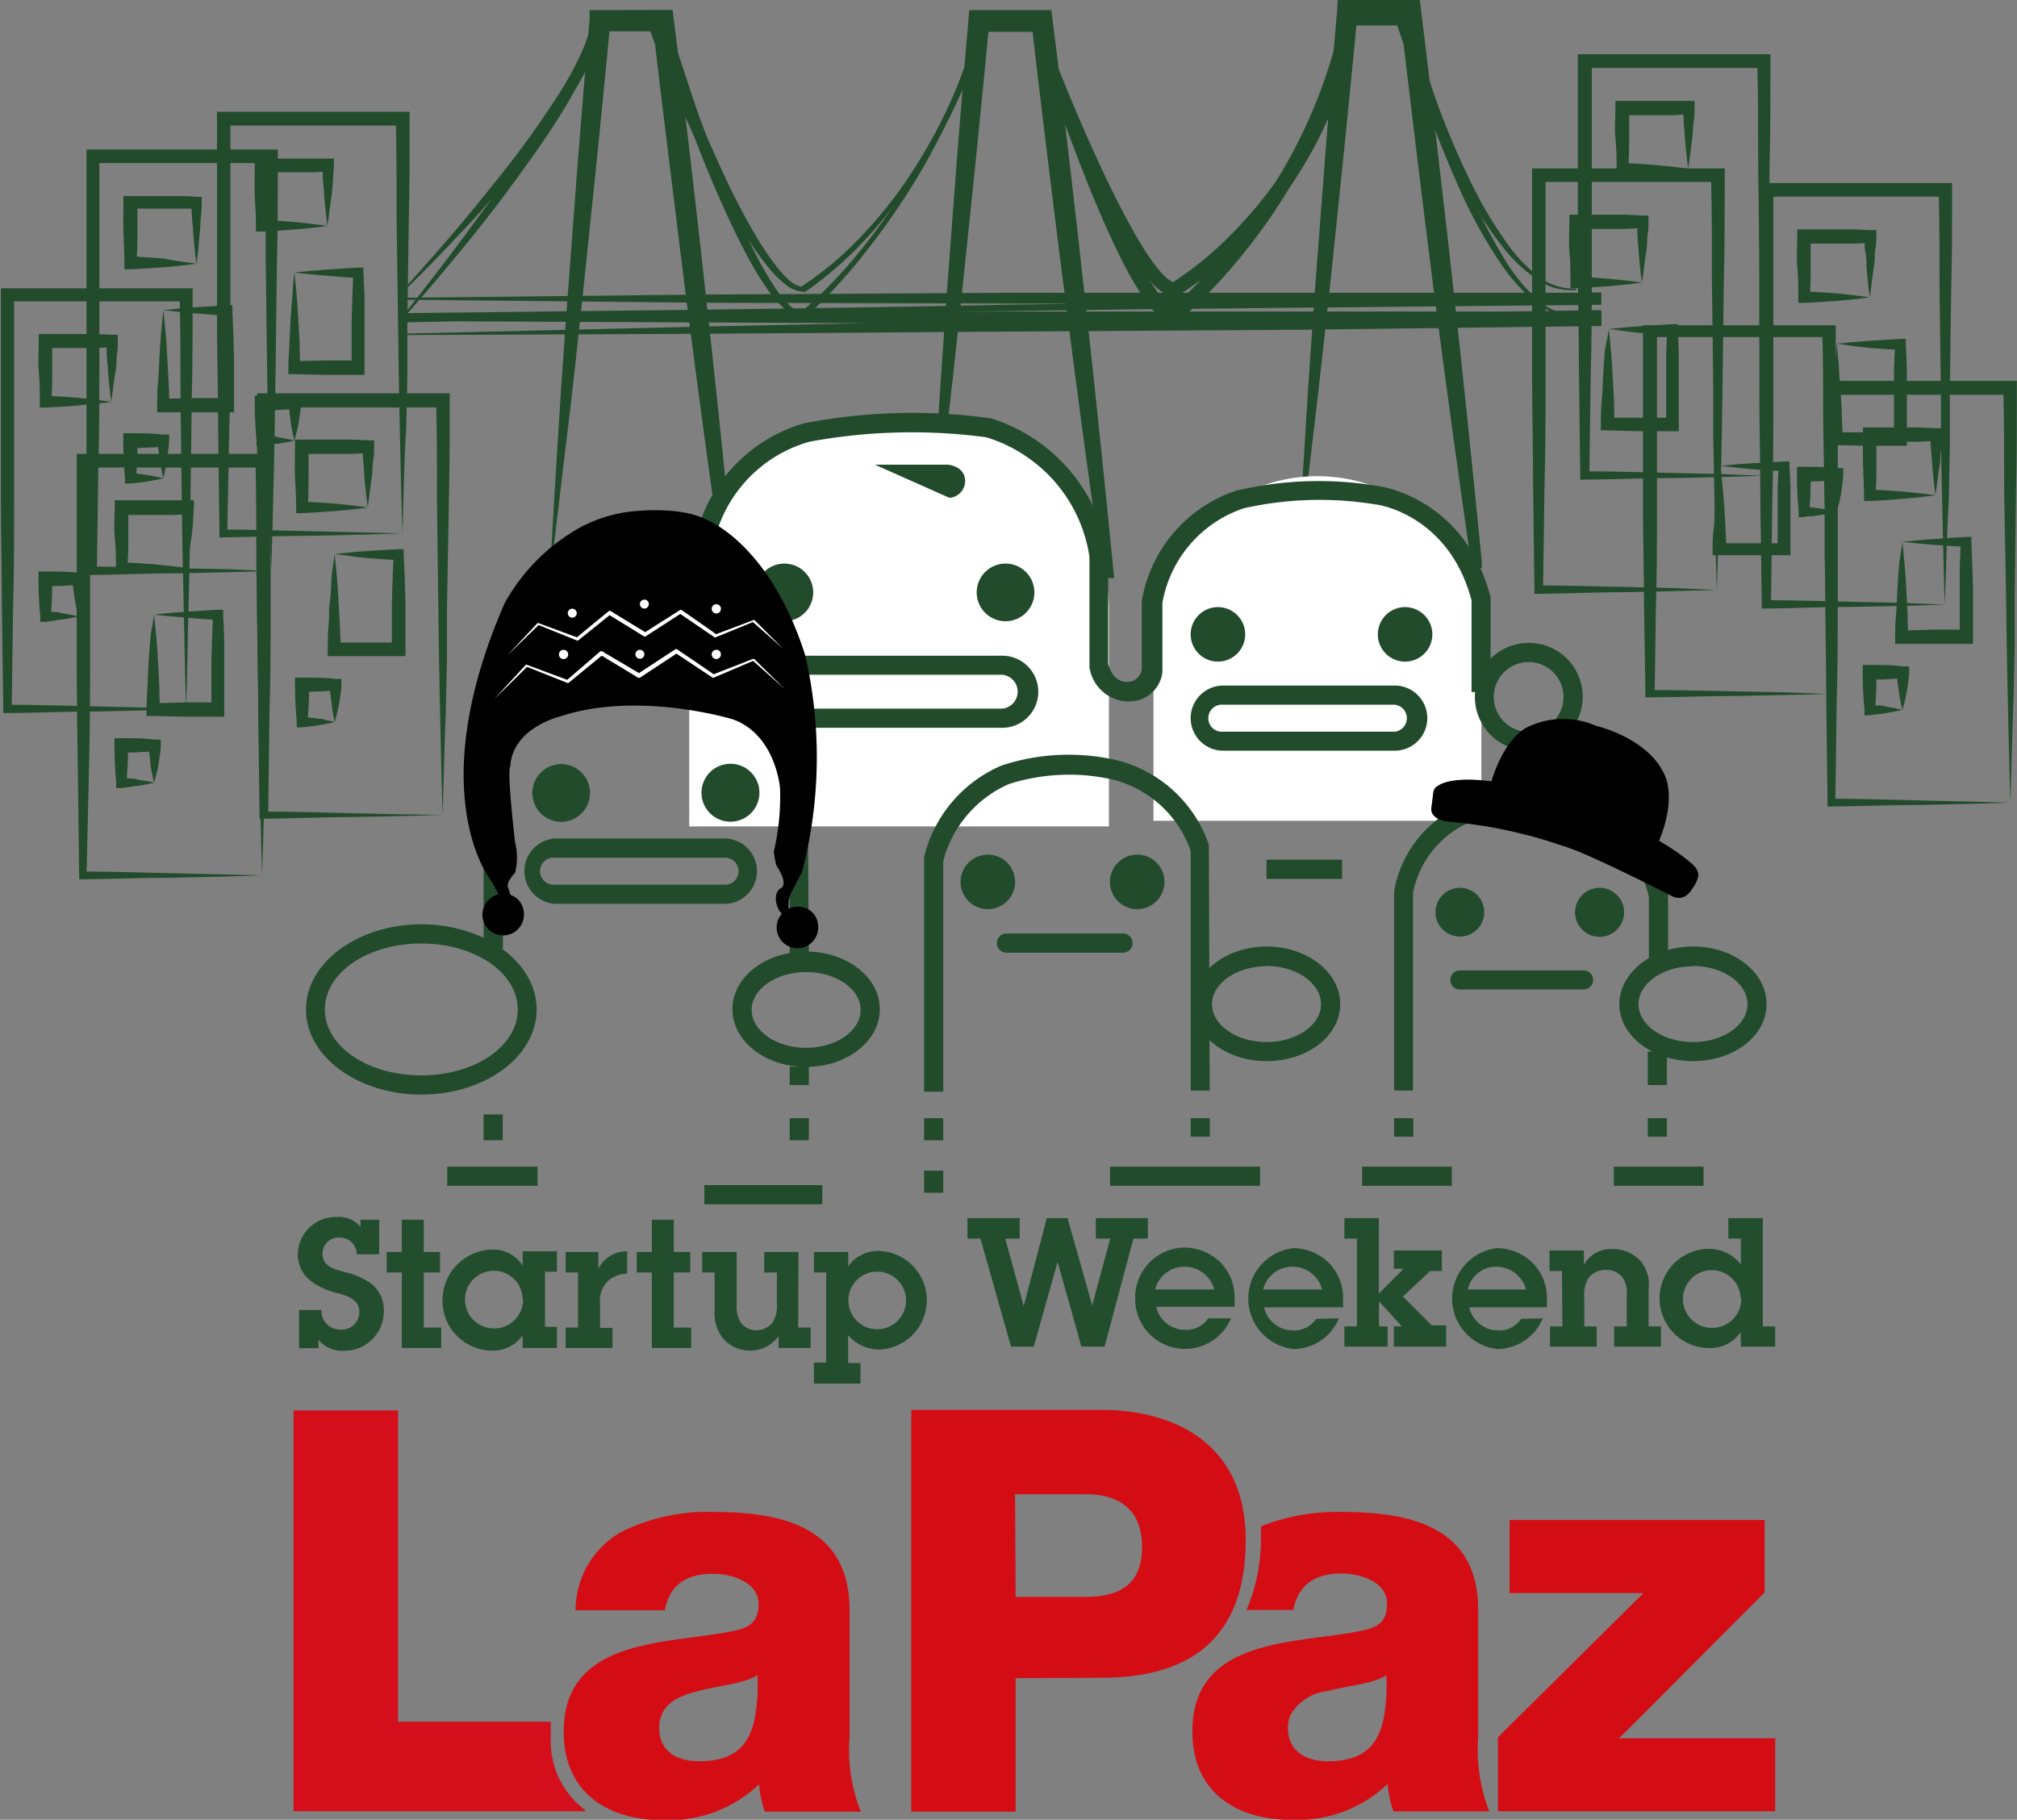 <svg xmlns="http://www.w3.org/2000/svg" viewBox="0 0 139.89 126.22"><rect x="0" y="0" width="139.89" height="126.22" fill="#808080" stroke="none"/><defs><style>.cls-1{fill:#234e2e;}.cls-2{fill:#214b2b;}.cls-3{fill:#d40d15;}.cls-4{fill:#d40e1b;}.cls-5{fill:#fff;}.cls-6{fill:#010000;}</style></defs><g id="Capa_2" data-name="Capa 2"><g id="Body"><path class="cls-1" d="M22.29,90.86a1.3,1.3,0,0,0,1.32,1.36A1.21,1.21,0,0,0,24.92,91c0-.89-.83-1.11-1.52-1.31a4.91,4.91,0,0,1-1.75-.77,2.34,2.34,0,0,1-1-1.94,2.64,2.64,0,0,1,2.7-2.57A1.92,1.92,0,0,1,25,85.1v-.5h1.3V87H24.74a1.15,1.15,0,0,0-1.16-1.16,1.11,1.11,0,0,0-1.21,1.11c0,.88.77,1.06,1.46,1.26a5.44,5.44,0,0,1,1.9.81,2.34,2.34,0,0,1,.89,1.87,2.73,2.73,0,0,1-2.82,2.8,2.12,2.12,0,0,1-1.71-.76v.58H20.74V90.86Z"/><path class="cls-1" d="M29.39,92.08H30.6V93.5H27.87V88.26H26.82V86.84h1.05V84.6h1.52v2.24h1.13v1.42H29.39Z"/><path class="cls-1" d="M36.25,92.61a2.47,2.47,0,0,1-2.14,1.07,3.45,3.45,0,0,1-3.42-3.47,3.52,3.52,0,0,1,3.49-3.54,2.4,2.4,0,0,1,2.07,1.12v-1h2.38v1.42H37.8v3.82h.83V93.5H36.25Zm0-2.47a2,2,0,1,0-2,2A2,2,0,0,0,36.28,90.14Z"/><path class="cls-1" d="M41.5,88a2.21,2.21,0,0,1,2-1.21v1.56a2,2,0,0,0-1.31.48,1.87,1.87,0,0,0-.57,1.59v1.68h.86V93.5H39.23V92.08h.86V88.26h-.86V86.84H41.5Z"/><path class="cls-1" d="M46.73,92.08h1.21V93.5H45.21V88.26H44.16V86.84h1.05V84.6h1.52v2.24h1.14v1.42H46.73Z"/><path class="cls-1" d="M55.36,92.08h.86V93.5H54v-.82a2.44,2.44,0,0,1-2,1,2.4,2.4,0,0,1-1.85-.85,2.75,2.75,0,0,1-.59-1.93V88.26h-.86V86.84h2.39v3.61a2.13,2.13,0,0,0,.26,1.24,1.29,1.29,0,0,0,1.12.58,1.44,1.44,0,0,0,1.12-.55,2.08,2.08,0,0,0,.29-1.31V88.26H53V86.84h2.38Z"/><path class="cls-1" d="M57.3,88.26h-.85V86.84h2.38v1A2.49,2.49,0,0,1,61,86.77a3.42,3.42,0,0,1,.08,6.83,2.8,2.8,0,0,1-2.26-1v1.94h.86v1.43H56.45V94.51h.85Zm5.54,1.94a2,2,0,1,0-2,2A2,2,0,0,0,62.84,90.2Z"/><path class="cls-1" d="M76.61,93.4H75l-1.65-5.88L71.7,93.4H70.12L68,85.91H67.1V84.49h3.62v1.42h-1L71,90.59l1.6-6.1h1.44l1.71,6.05L77,85.91H76V84.49h3.61v1.42h-1Z"/><path class="cls-1" d="M85.38,91.44a3.46,3.46,0,0,1-6.65-1.35,3.47,3.47,0,0,1,3.47-3.56,3.58,3.58,0,0,1,2.49,1.08,3.48,3.48,0,0,1,.94,2.49l0,.54H80.19a2.05,2.05,0,0,0,2,1.6,1.85,1.85,0,0,0,1.61-.8Zm-1.16-2a2.14,2.14,0,0,0-2.1-1.58,2.07,2.07,0,0,0-2,1.58Z"/><path class="cls-1" d="M92.86,91.44a3.42,3.42,0,0,1-3.14,2.13,3.52,3.52,0,0,1,0-7,3.6,3.6,0,0,1,2.5,1.08,3.47,3.47,0,0,1,.93,2.49l0,.54H87.67a2.06,2.06,0,0,0,2,1.6,1.86,1.86,0,0,0,1.61-.8Zm-1.16-2a2.13,2.13,0,0,0-2.09-1.58,2.07,2.07,0,0,0-2,1.58Z"/><path class="cls-1" d="M97.35,88h-.68V86.73H100v1.43h-.81L97.3,89.93l2,2h1V93.4H96.67V92h.56l-1.59-1.74V92h.6V93.4h-3V92h.87V85.91h-.87V84.49h2.39v5.23Z"/><path class="cls-1" d="M107,91.44a3.43,3.43,0,0,1-3.14,2.13,3.52,3.52,0,0,1,0-7,3.58,3.58,0,0,1,2.49,1.08,3.48,3.48,0,0,1,.94,2.49l0,.54h-5.39a2.06,2.06,0,0,0,2,1.6,1.83,1.83,0,0,0,1.6-.8Zm-1.16-2a2.14,2.14,0,0,0-2.1-1.58,2,2,0,0,0-1.94,1.58Z"/><path class="cls-1" d="M108.33,88.16h-.86V86.73h2.38v1a2.17,2.17,0,0,1,2-1.1,2.64,2.64,0,0,1,1.93.83,2.58,2.58,0,0,1,.56,2V92h.86V93.4h-3.25V92h.87V89.82a1.88,1.88,0,0,0-.27-1.2,1.45,1.45,0,0,0-1.17-.54,1.5,1.5,0,0,0-1.21.56,2.34,2.34,0,0,0-.29,1.4V92h.86V93.4h-3.24V92h.86Z"/><path class="cls-1" d="M120.72,92.4a2.52,2.52,0,0,1-2.18,1.1,3.44,3.44,0,0,1,0-6.88,2.77,2.77,0,0,1,2.2,1.09v-1.8h-.87V84.49h2.39V92h.86V93.4h-2.38Zm0-2.36a2,2,0,1,0-2,2.06A2,2,0,0,0,120.76,90Z"/><path class="cls-2" d="M18.18,60.72l-3.11.09-3.1.07c-2.07,0-4.14.09-6.21.11H5.49v-.28L5.4,53.54q-.06-3.6-.08-7.19l0-7.19V31.48h.49c4.14,0,8.28,0,12.42,0h.45V32c0,2.4,0,4.8-.06,7.19l-.1,7.19,0,3.59-.08,3.6C18.3,55.93,18.25,58.33,18.18,60.72Zm0,0c-.08-2.39-.13-4.79-.18-7.18l-.07-3.6-.05-3.59-.1-7.19c0-2.39,0-4.79-.06-7.19l.46.46c-4.14,0-8.28,0-12.42,0l.49-.5,0,7.19,0,7.19q0,3.59-.08,7.19L6,60.72l-.27-.27c2.07,0,4.14.08,6.21.12l3.1.07Z"/><path class="cls-2" d="M13,39.4c-.76.12-1.53.18-2.29.25l-1.15.09-1.15.06-.37,0,0-.42c0-.7,0-1.39-.08-2.1s0-1.39,0-2.09v-.49h.5c.77,0,1.53,0,2.3,0l1.15,0,1.14,0,.4,0,0,.36-.06,1c0,.35-.05.7-.08,1C13.15,38,13.09,38.7,13,39.4Zm0,0c-.1-.7-.17-1.39-.23-2.1,0-.34-.05-.69-.08-1s0-.7-.06-1l.37.37c-.38,0-.76.05-1.14.05l-1.15,0c-.77,0-1.53,0-2.3,0l.49-.49c0,.7,0,1.4,0,2.09s0,1.4-.08,2.1L8.39,39l1.15.06,1.15.08C11.45,39.22,12.22,39.29,13,39.4Z"/><path class="cls-2" d="M10.69,42.63c.74-.09,1.49-.15,2.23-.2s1.49-.1,2.23-.14l.33,0v.36l.07,1.64,0,1.64c0,1.1,0,2.19,0,3.29v.49h-.5l-2.23,0-2.23-.05h-.43V49.2c0-.55.05-1.1.07-1.64s.05-1.1.08-1.65.08-1.09.12-1.64S10.62,43.18,10.69,42.63Zm0,0c.06.55.11,1.09.16,1.64s.08,1.09.11,1.64.07,1.1.09,1.65,0,1.09.06,1.64l-.42-.42,2.23-.06h2.23l-.49.49c0-1.1,0-2.19,0-3.29l.05-1.64.06-1.64.34.34c-.74,0-1.49-.08-2.23-.14S11.43,42.71,10.69,42.63Z"/><path class="cls-2" d="M10.69,54.28a4,4,0,0,1-.58.13l-.57.1c-.19,0-.38.05-.58.08l-.57.07-.33,0,0-.41c-.08-.86-.12-1.72-.12-2.59V51.2h.49c.77,0,1.53,0,2.3.1l.42,0,0,.36c0,.44-.09.87-.15,1.3S10.8,53.85,10.69,54.28Zm0,0A11.79,11.79,0,0,1,10.43,53c0-.43-.11-.86-.14-1.3l.4.4c-.77.07-1.53.1-2.3.1l.49-.5a24.81,24.81,0,0,1-.12,2.59l-.37-.37L9,54c.2,0,.39,0,.58.08l.57.1C10.3,54.19,10.5,54.23,10.69,54.28Z"/><path class="cls-2" d="M30.7,56.52l-3.11.09-3.1.06c-2.07,0-4.14.1-6.21.12H18v-.27l-.09-7.19c0-2.39-.07-4.79-.08-7.18l0-7.19,0-7.19v-.49h.49c4.14,0,8.28,0,12.42,0h.45v.45c0,2.4,0,4.79-.06,7.19L31,42.15l0,3.59-.08,3.59C30.82,51.73,30.77,54.13,30.7,56.52Zm0,0c-.08-2.39-.13-4.79-.18-7.19l-.07-3.59-.05-3.59L30.31,35c0-2.4,0-4.79-.06-7.19l.45.45c-4.14,0-8.28,0-12.42,0l.49-.49V35l0,7.19c0,2.39,0,4.79-.08,7.18l-.09,7.19-.27-.27c2.07,0,4.14.08,6.21.12l3.1.07Z"/><path class="cls-2" d="M25.51,35.2c-.77.12-1.54.18-2.3.25l-1.15.08-1.15.06-.37,0,0-.41c0-.7-.05-1.4-.08-2.1s0-1.4,0-2.1v-.49h.5l2.3,0,1.15,0,1.15.05.39,0,0,.35c0,.35,0,.7-.06,1s-.05.7-.08,1.05C25.67,33.8,25.61,34.5,25.51,35.2Zm0,0c-.11-.7-.17-1.4-.24-2.1,0-.35-.05-.7-.07-1.05s-.05-.7-.07-1l.38.38-1.15.05-1.15,0c-.77,0-1.53,0-2.3,0l.49-.5c0,.7,0,1.4,0,2.1s0,1.4-.07,2.1l-.4-.39,1.15.06,1.15.08C24,35,24.74,35.09,25.51,35.2Z"/><path class="cls-2" d="M23.21,38.43c.74-.09,1.49-.16,2.23-.21s1.49-.09,2.24-.13l.32,0v.36l.07,1.64.05,1.64c0,1.1,0,2.19,0,3.29v.49h-.49l-2.24,0-2.23,0h-.43V45c0-.55,0-1.1.06-1.65s0-1.09.09-1.64.07-1.09.11-1.64S23.15,39,23.21,38.43Zm0,0c.06.54.11,1.09.16,1.64s.08,1.09.11,1.64.07,1.1.09,1.64.05,1.1.06,1.65l-.42-.43,2.23,0,2.24,0-.5.5c0-1.1,0-2.19,0-3.29l.05-1.64.07-1.64.34.33c-.75,0-1.49-.07-2.24-.13S24,38.51,23.21,38.43Z"/><path class="cls-2" d="M23.21,50.08l-.58.13-.57.1-.57.08-.58.06-.33,0,0-.41c-.08-.86-.12-1.72-.12-2.59V47h.49c.77,0,1.53,0,2.3.09l.43,0,0,.36c0,.43-.09.87-.15,1.3A11.73,11.73,0,0,1,23.21,50.08Zm0,0A11.73,11.73,0,0,1,23,48.79c-.06-.43-.12-.87-.15-1.3l.4.4c-.77.07-1.53.09-2.3.09l.49-.49a24.81,24.81,0,0,1-.12,2.59l-.37-.37.58.07.57.07c.19,0,.38.06.57.11A5.41,5.41,0,0,1,23.21,50.08Z"/><path class="cls-2" d="M12.91,49.19l-3.1.09-3.11.07c-2.07,0-4.14.09-6.21.11H.23v-.28L.13,42c0-2.4-.06-4.79-.07-7.19l0-7.19,0-7.19V20H.49c4.14,0,8.28,0,12.42,0h.45v.44c0,2.4,0,4.8-.06,7.19l-.09,7.19-.05,3.59L13.08,42C13,44.4,13,46.8,12.91,49.19Zm0,0c-.08-2.39-.12-4.79-.17-7.18l-.08-3.6-.05-3.59-.09-7.19c0-2.39,0-4.79-.06-7.19l.45.46c-4.14,0-8.28,0-12.42,0l.49-.5v7.19l0,7.19c0,2.4,0,4.79-.07,7.19l-.1,7.18-.27-.27c2.07,0,4.14.08,6.21.12l3.11.07Z"/><path class="cls-2" d="M7.72,27.87c-.77.12-1.53.18-2.3.25l-1.15.09-1.15.06-.36,0,0-.42c0-.7,0-1.4-.07-2.1s0-1.39,0-2.09v-.49h.49c.77,0,1.54,0,2.3,0l1.15,0,1.15.05.39,0,0,.36c0,.35,0,.7-.06,1.05s0,.7-.08,1C7.89,26.47,7.82,27.17,7.72,27.87Zm0,0c-.1-.7-.17-1.4-.23-2.1,0-.34-.06-.69-.08-1s0-.7-.07-1.05l.38.37c-.38,0-.77.05-1.15.05l-1.15,0c-.76,0-1.53,0-2.3,0l.5-.49,0,2.09c0,.7,0,1.4-.07,2.1l-.4-.39,1.15.06,1.15.08C6.19,27.69,7,27.76,7.72,27.87Z"/><path class="cls-2" d="M5.42,42.76a5.78,5.78,0,0,1-.57.12l-.58.1c-.19,0-.38.05-.57.08l-.58.07-.33,0,0-.4c-.08-.87-.12-1.73-.12-2.6v-.49h.49c.77,0,1.54,0,2.3.09l.43,0,0,.36c0,.44-.09.87-.15,1.3A12.38,12.38,0,0,1,5.42,42.76Zm0,0c-.11-.44-.18-.87-.25-1.3s-.12-.86-.15-1.3l.4.4c-.76.07-1.53.1-2.3.1l.5-.5c0,.87,0,1.73-.12,2.6l-.38-.38.58.07c.19,0,.38,0,.57.08l.58.1A3.9,3.9,0,0,1,5.42,42.76Z"/><path class="cls-2" d="M18.82,39.61l-3.1.08-3.11.07c-2.07,0-4.14.1-6.21.12H6.14v-.27L6,32.42Q6,28.84,6,25.23l0-7.18,0-7.19v-.49H6.4c4.14,0,8.28,0,12.42,0h.45v.45c0,2.4,0,4.79-.06,7.19l-.09,7.18-.05,3.6L19,32.42C18.94,34.82,18.89,37.21,18.82,39.61Zm0,0c-.08-2.4-.12-4.79-.18-7.19l-.07-3.59-.05-3.6-.09-7.18c0-2.4,0-4.79-.06-7.19l.45.45c-4.14,0-8.28,0-12.42,0l.49-.49v7.19l0,7.18c0,2.4,0,4.8-.07,7.19l-.1,7.19-.27-.27c2.07,0,4.14.08,6.21.12l3.11.06Z"/><path class="cls-2" d="M13.63,18.29c-.77.11-1.53.18-2.3.25l-1.15.08L9,18.68l-.37,0,0-.41c0-.7-.05-1.4-.07-2.1s0-1.4,0-2.1V13.6H9c.77,0,1.53,0,2.3,0l1.15,0c.38,0,.76,0,1.15.05l.39,0,0,.35c0,.35,0,.7-.06,1.05s0,.7-.08,1.05C13.8,16.89,13.73,17.59,13.63,18.29Zm0,0c-.11-.7-.17-1.4-.23-2.1,0-.35-.06-.7-.08-1.05s-.05-.7-.07-1.05l.38.38-1.15,0-1.15,0c-.77,0-1.53,0-2.3,0l.5-.49,0,2.1c0,.7,0,1.4-.07,2.1l-.4-.4,1.15.07,1.15.08C12.1,18.11,12.86,18.17,13.63,18.29Z"/><path class="cls-2" d="M11.33,21.51c.74-.08,1.49-.15,2.23-.2s1.49-.09,2.24-.14l.32,0,0,.36.06,1.64.05,1.65c0,1.09,0,2.19,0,3.28v.5H13.56l-2.23,0H10.9v-.42c0-.55,0-1.09.06-1.64s.06-1.09.09-1.64.07-1.1.11-1.65S11.27,22.06,11.33,21.51Zm0,0c.06.55.11,1.1.16,1.64s.09,1.1.11,1.65.07,1.09.09,1.64.05,1.09.06,1.64l-.42-.42,2.23-.05,2.24,0-.49.49c0-1.09,0-2.19,0-3.28l0-1.65.07-1.64.34.34c-.75,0-1.49-.08-2.24-.14S12.07,21.6,11.33,21.51Z"/><path class="cls-2" d="M11.33,33.17l-.57.13-.58.1-.57.08L9,33.54l-.33,0,0-.41c-.08-.86-.12-1.73-.12-2.59v-.49H9c.77,0,1.53,0,2.3.09l.43,0,0,.36c0,.43-.09.86-.15,1.29A11.47,11.47,0,0,1,11.33,33.17Zm0,0a11.47,11.47,0,0,1-.25-1.3c-.06-.43-.12-.86-.15-1.29l.4.4c-.77.06-1.53.09-2.3.09l.5-.49c0,.86,0,1.73-.12,2.59L9,32.8l.58.06.57.08.58.1Z"/><path class="cls-2" d="M139.43,55.67l-3.1.09-3.11.07c-2.07,0-4.14.09-6.21.11h-.26v-.28l-.09-7.18c0-2.4-.06-4.79-.07-7.19l0-7.19,0-7.19v-.49H127c4.14,0,8.28,0,12.42,0h.46v.44c0,2.4,0,4.8-.06,7.19l-.09,7.19,0,3.59-.08,3.6C139.55,50.88,139.51,53.28,139.43,55.67Zm0,0c-.08-2.39-.12-4.79-.18-7.18l-.07-3.6-.05-3.59L139,34.11c0-2.39,0-4.79-.06-7.19l.45.46c-4.14,0-8.28,0-12.42,0l.49-.5v7.19l0,7.19c0,2.4,0,4.79-.07,7.19l-.1,7.18L127,55.4c2.07,0,4.14.08,6.21.12l3.11.07Z"/><path class="cls-2" d="M134.24,34.35c-.77.12-1.53.18-2.3.25l-1.15.09-1.15.06-.36,0,0-.42c0-.7-.05-1.39-.07-2.09s0-1.4,0-2.1v-.49h.49c.77,0,1.53,0,2.3,0l1.15,0,1.15.05.39,0,0,.36c0,.35,0,.7-.06,1.05s-.05.7-.08,1C134.41,33,134.34,33.65,134.24,34.35Zm0,0c-.1-.7-.17-1.39-.23-2.09,0-.35-.06-.7-.08-1s-.05-.7-.07-1.05l.38.37-1.15.06-1.15,0c-.77,0-1.53,0-2.3,0l.5-.49,0,2.1c0,.7,0,1.39-.07,2.09l-.4-.39,1.15.06,1.15.09C132.71,34.17,133.47,34.24,134.24,34.35Z"/><path class="cls-2" d="M131.94,37.58c.75-.08,1.49-.15,2.23-.2s1.49-.1,2.24-.14l.32,0,0,.36.06,1.64.05,1.64c0,1.1,0,2.19,0,3.29v.49h-.5l-2.24,0-2.23,0h-.43v-.41c0-.55,0-1.1.06-1.64s.06-1.1.09-1.65.07-1.09.11-1.64S131.88,38.13,131.94,37.58Zm0,0c.06.55.11,1.09.16,1.64s.09,1.09.11,1.64.07,1.1.09,1.65,0,1.09.06,1.64l-.42-.42,2.23-.06h2.24l-.49.49c0-1.1,0-2.19,0-3.29l0-1.64.07-1.64.34.34c-.75-.05-1.49-.08-2.24-.14S132.69,37.66,131.94,37.58Z"/><path class="cls-2" d="M131.94,49.24l-.57.12-.58.1a5.58,5.58,0,0,1-.57.08l-.58.07-.33,0,0-.4c-.08-.87-.12-1.73-.12-2.6v-.49h.49c.77,0,1.53,0,2.3.1l.43,0,0,.36c0,.44-.09.87-.15,1.3A10.25,10.25,0,0,1,131.94,49.24Zm0,0a12.38,12.38,0,0,1-.25-1.3c-.06-.43-.12-.86-.15-1.3l.4.4c-.77.07-1.53.1-2.3.1l.5-.5c0,.87,0,1.73-.12,2.6l-.38-.38.58.07c.19,0,.38,0,.57.08l.58.1Z"/><path class="cls-2" d="M134.87,41.94l-3.1.09-3.11.06c-2.06,0-4.13.1-6.2.12h-.27v-.27l-.1-7.19c0-2.39-.06-4.79-.07-7.19l0-7.18,0-7.19V12.7h.5c4.14,0,8.27,0,12.41,0h.46v.45c0,2.4,0,4.79-.07,7.19l-.09,7.18,0,3.6-.07,3.59C135,37.15,135,39.55,134.87,41.94Zm0,0c-.07-2.39-.12-4.79-.17-7.19l-.08-3.59,0-3.6-.1-7.18c0-2.4,0-4.79-.06-7.19l.45.45c-4.14,0-8.27,0-12.41,0l.49-.49,0,7.19,0,7.18c0,2.4,0,4.8-.07,7.19l-.09,7.19-.27-.27c2.07,0,4.14.08,6.2.12l3.11.06Z"/><path class="cls-2" d="M129.68,20.62c-.76.11-1.53.18-2.29.25l-1.15.08-1.15.06-.37,0,0-.41c0-.7,0-1.4-.07-2.1s0-1.4,0-2.1v-.49h.5l2.3,0,1.14,0,1.15.05.39,0v.35c0,.35,0,.7-.07,1s0,.7-.08,1.05C129.85,19.22,129.79,19.92,129.68,20.62Zm0,0c-.1-.7-.17-1.4-.23-2.1,0-.35,0-.7-.08-1.05s0-.7-.06-1l.37.38-1.15.05-1.14,0-2.3,0,.49-.5c0,.7,0,1.4,0,2.1s0,1.4-.07,2.1l-.39-.39,1.15.06,1.15.08C128.15,20.44,128.92,20.51,129.68,20.62Z"/><path class="cls-2" d="M127.39,23.84c.74-.08,1.48-.15,2.23-.2s1.49-.09,2.23-.14h.33v.35l.07,1.65,0,1.64c0,1.09,0,2.19,0,3.28v.5h-2.73l-2.23-.05H127v-.42c0-.54,0-1.09.07-1.64s0-1.09.08-1.64.08-1.1.12-1.64S127.32,24.39,127.39,23.84Zm0,0q.09.82.15,1.65c0,.54.09,1.09.12,1.64s.07,1.09.08,1.64.06,1.1.07,1.64l-.42-.42,2.23,0,2.23,0-.49.49c0-1.09,0-2.19,0-3.28l0-1.64.07-1.65.34.34c-.74,0-1.49-.07-2.23-.13S128.13,23.93,127.39,23.84Z"/><path class="cls-2" d="M127.39,35.5l-.58.13-.57.1-.58.08c-.19,0-.38,0-.57.06l-.34,0,0-.41a24.94,24.94,0,0,1-.12-2.59v-.49h.49c.76,0,1.53,0,2.3.09l.42,0,0,.36c0,.43-.08.86-.14,1.3S127.5,35.07,127.39,35.5Zm0,0a11.79,11.79,0,0,1-.26-1.29c-.06-.44-.11-.87-.14-1.3l.4.4c-.77.06-1.54.09-2.3.09l.49-.49c0,.86,0,1.73-.12,2.59l-.37-.37.57.06.58.08.57.1Z"/><path class="cls-2" d="M119.07,40.92,116,41l-3.11.07c-2.07,0-4.14.1-6.21.12h-.26v-.27l-.09-7.19c0-2.4-.06-4.79-.07-7.19l0-7.18,0-7.19v-.49h.49c4.14,0,8.28,0,12.42,0h.45v.45c0,2.39,0,4.79-.06,7.19l-.09,7.18-.05,3.6-.08,3.59C119.19,36.13,119.15,38.52,119.07,40.92Zm0,0c-.08-2.4-.12-4.79-.18-7.19l-.07-3.59,0-3.6-.09-7.18c0-2.4,0-4.8-.06-7.19l.45.45c-4.14,0-8.28,0-12.42,0l.49-.49v7.19l0,7.18c0,2.4,0,4.79-.07,7.19l-.1,7.19-.27-.27c2.07,0,4.14.07,6.21.11l3.11.07Z"/><path class="cls-2" d="M113.88,19.6c-.77.11-1.53.18-2.3.25l-1.15.08-1.15.06-.36,0,0-.41c0-.7,0-1.4-.07-2.1s0-1.4,0-2.1v-.49h.49c.77,0,1.53,0,2.3,0l1.15,0,1.15.06.39,0,0,.35c0,.35,0,.7-.06,1s0,.7-.08,1.05C114.05,18.2,114,18.9,113.88,19.6Zm0,0c-.11-.7-.17-1.4-.23-2.1,0-.35-.06-.7-.08-1.05s0-.7-.07-1l.38.37-1.15.06-1.15,0c-.77,0-1.53,0-2.3,0l.49-.49c0,.7,0,1.4,0,2.1s0,1.4-.07,2.1l-.4-.4,1.15.06,1.15.09C112.35,19.42,113.11,19.48,113.88,19.6Z"/><path class="cls-2" d="M111.58,22.82c.75-.08,1.49-.15,2.23-.2s1.49-.09,2.24-.14l.32,0,0,.36.06,1.64,0,1.65c0,1.09,0,2.19,0,3.28v.5h-2.74l-2.23-.06h-.43v-.41c0-.55,0-1.09.06-1.64s.06-1.1.09-1.64.07-1.1.11-1.65S111.52,23.37,111.58,22.82Zm0,0c.06.55.11,1.1.16,1.64s.09,1.1.11,1.65.07,1.09.09,1.64,0,1.09.06,1.64l-.42-.42,2.23,0,2.24,0-.49.49c0-1.09,0-2.19,0-3.28l0-1.65.07-1.64.34.34c-.75,0-1.49-.08-2.24-.14S112.33,22.9,111.58,22.82Z"/><path class="cls-2" d="M126.8,48.14l-3.1.07-3.11.06c-2.06,0-4.13.09-6.2.1h-.27v-.23l-.1-6.29c0-2.1-.06-4.19-.07-6.29l0-6.29V22.56h.5c4.14,0,8.27,0,12.41,0h.46V23c0,2.09,0,4.19-.06,6.28l-.1,6.29,0,3.14L127,41.85C126.93,43.94,126.88,46,126.8,48.14Zm0,0c-.07-2.1-.12-4.2-.17-6.29l-.08-3.15,0-3.14-.1-6.29c0-2.09,0-4.19-.06-6.28l.45.39c-4.14,0-8.27,0-12.41,0l.49-.43,0,6.28,0,6.29c0,2.1,0,4.19-.07,6.29l-.09,6.29-.27-.24c2.07,0,4.14.07,6.2.1l3.11.06Z"/><path class="cls-2" d="M119.31,32.31c.75-.08,1.49-.14,2.24-.18s1.49-.08,2.23-.12l.33,0v.32l.07,1.43,0,1.44c0,1,0,1.91,0,2.87v.44h-2.73l-2.24,0h-.43v-.36c0-.48,0-1,.07-1.43s.05-1,.08-1.44.08-1,.12-1.44S119.25,32.78,119.31,32.31Zm0,0c.07.47.12.95.16,1.43s.09,1,.12,1.44.07,1,.08,1.44.06,1,.07,1.43l-.43-.37,2.24,0,2.23,0-.49.43c0-1,0-1.91,0-2.87l0-1.44.07-1.43.34.29c-.74,0-1.49-.07-2.23-.12S120.06,32.38,119.31,32.31Z"/><path class="cls-2" d="M122.28,33l-3.11.09-3.1.07c-2.07,0-4.14.09-6.21.11h-.26V33l-.09-7.18c0-2.4-.06-4.79-.08-7.19l0-7.19,0-7.18v-.5h.49c4.14,0,8.28,0,12.42,0h.45v.45c0,2.39,0,4.79-.06,7.18l-.09,7.19,0,3.59-.08,3.6C122.4,28.23,122.35,30.63,122.28,33Zm0,0c-.08-2.39-.12-4.79-.18-7.18l-.07-3.6,0-3.59-.09-7.19c0-2.39,0-4.79-.06-7.18l.45.45c-4.14,0-8.28,0-12.42,0l.49-.49v7.18l0,7.19c0,2.4,0,4.79-.07,7.19l-.1,7.18-.27-.27c2.07,0,4.14.08,6.21.12l3.1.07Z"/><path class="cls-2" d="M117.09,11.7c-.77.12-1.53.18-2.3.25l-1.15.09-1.15.06-.37,0,0-.42c0-.7,0-1.39-.08-2.09s0-1.4,0-2.1V7h.5c.77,0,1.53,0,2.3,0l1.15,0,1.15,0,.39,0,0,.36c0,.35,0,.7-.06,1.05s-.05.7-.08,1C117.26,10.31,117.19,11,117.09,11.7Zm0,0c-.11-.7-.17-1.39-.23-2.09,0-.35-.06-.7-.08-1s0-.7-.07-1.05l.38.37-1.15.06-1.15,0c-.77,0-1.53,0-2.3,0l.5-.49,0,2.1c0,.7,0,1.39-.07,2.09l-.4-.39,1.15.06,1.15.09C115.56,11.52,116.32,11.59,117.09,11.7Z"/><path class="cls-2" d="M28.08,20.65l20.75-.22,20.74-.12,20.74,0c6.92,0,13.83,0,20.75,0v.83l-20.74.2-10.38.1-10.37.14c-6.91.08-13.83.21-20.74.34l-20.74.44v-.55l41.49-.2,20.74,0h20.75v1l-20.74.26L69.57,23l-20.74.15-20.75.09v-.1l20.74-.49,20.74-.43,20.75-.39,20.74-.32v1H90.31l-20.74-.05-41.49-.19v-.55l20.74-.24c6.92-.1,13.83-.19,20.75-.34L79.94,21l10.37-.24,20.74-.48v.83c-6.92,0-13.83.05-20.75,0l-20.74-.06L48.83,21l-20.75-.21Z"/><path class="cls-2" d="M38.14,40c.15-3.22.37-6.44.56-9.66s.43-6.43.66-9.65L40.09,11c.27-3.22.51-6.43.8-9.64l0-.66h.67L46,.69h.65l.08.65c.4,3.19.77,6.38,1.14,9.57s.74,6.38,1.08,9.58c.72,6.38,1.37,12.77,2,19.17l0,.43h-.41L44.35,40Q41.25,40,38.14,40Zm0,0c2.07-.13,4.13-.24,6.2-.34l6.2-.3-.37.43q-1.35-9.54-2.58-19.1Q47,15.87,46.4,11.09C46,7.9,45.62,4.71,45.25,1.52l.74.65H41.61l.72-.66c-.29,3.21-.63,6.41-.94,9.62l-1,9.62c-.35,3.21-.68,6.41-1.08,9.61S38.57,36.76,38.14,40Z"/><path class="cls-2" d="M64.42,40c.16-3.22.37-6.44.57-9.66s.43-6.43.65-9.65L66.37,11c.27-3.22.51-6.43.8-9.64l.06-.66h.66l4.38,0h.65l.08.65c.4,3.19.77,6.38,1.14,9.57s.74,6.38,1.09,9.58q1.06,9.57,2,19.17l.05.43h-.42L70.63,40Q67.53,40,64.42,40Zm0,0q3.1-.2,6.2-.34l6.2-.3-.37.43c-.9-6.36-1.77-12.73-2.57-19.1-.42-3.19-.81-6.38-1.2-9.56s-.78-6.38-1.14-9.57l.73.65H67.89l.72-.66c-.29,3.21-.62,6.41-.94,9.62l-1,9.62C66.32,24,66,27.15,65.6,30.35S64.85,36.76,64.42,40Z"/><path class="cls-2" d="M90,39.27c.15-3.22.37-6.44.56-9.66s.43-6.44.65-9.65l.74-9.65c.26-3.21.5-6.42.79-9.63L92.77,0h.67l4.38,0h.65l.08.65c.4,3.19.77,6.38,1.13,9.57s.75,6.38,1.09,9.57c.72,6.39,1.37,12.78,2,19.17l0,.44h-.41l-6.21,0Q93.07,39.34,90,39.27Zm0,0q3.09-.2,6.2-.34l6.2-.3-.37.43Q100.65,29.5,99.42,20q-.61-4.79-1.19-9.57T97.08.83l.74.65H93.44l.72-.66c-.29,3.21-.63,6.41-.94,9.62l-1,9.62c-.36,3.21-.69,6.41-1.08,9.61S90.39,36.07,90,39.27Z"/><path class="cls-2" d="M28.05,20q1.95-2.15,3.83-4.36c1.24-1.49,2.47-3,3.64-4.51S37.81,8,38.83,6.41a24.44,24.44,0,0,0,1.39-2.5,10,10,0,0,0,.89-2.62l.06-.35h.35l3.72,0h.3l.11.29c.66,1.68,1.31,3.38,2,5.06s1.43,3.33,2.18,5,1.55,3.28,2.46,4.84a19.71,19.71,0,0,0,1.48,2.24,7.44,7.44,0,0,0,.89,1,1.85,1.85,0,0,0,1,.53l-.12,0a22.84,22.84,0,0,0,4.33-3.66,29.75,29.75,0,0,0,3.5-4.49,35.72,35.72,0,0,0,2.69-5A39.4,39.4,0,0,0,68,1.28l0-.19h.2L71.7,1h.22l.08.21c.63,1.66,1.31,3.31,2,5s1.39,3.28,2.13,4.9,1.52,3.21,2.38,4.75a23.81,23.81,0,0,0,1.38,2.23,9.67,9.67,0,0,0,.81,1c.27.28.63.52.78.5l-.24.06a24.15,24.15,0,0,0,4.31-3.55,29.18,29.18,0,0,0,3.53-4.38,28.15,28.15,0,0,0,2.58-5,31.62,31.62,0,0,0,1.57-5.41l.07-.4h.39l3.58,0h.33l.09.31c.53,1.85,1.15,3.69,1.82,5.5s1.39,3.61,2.23,5.35a29.52,29.52,0,0,0,2.92,5,10.24,10.24,0,0,0,2,2.06,3.91,3.91,0,0,0,2.66.88v.1a4.09,4.09,0,0,1-2.8-.79,10.52,10.52,0,0,1-2.15-2,28,28,0,0,1-3.16-5c-.89-1.73-1.69-3.52-2.41-5.34s-1.37-3.65-2-5.53l.43.32-3.58,0,.47-.39A28.13,28.13,0,0,1,92.6,7.05a29,29,0,0,1-2.66,5.2,29,29,0,0,1-3.65,4.55,24.74,24.74,0,0,1-4.57,3.68l-.11.06h-.14a1.66,1.66,0,0,1-.89-.31,4.15,4.15,0,0,1-.59-.49,10,10,0,0,1-.89-1.1,23.53,23.53,0,0,1-1.42-2.34c-.86-1.58-1.63-3.21-2.34-4.85-1.44-3.28-2.74-6.61-3.93-10l.29.2-3.48,0,.25-.19a39.78,39.78,0,0,1-2,5.4,36.85,36.85,0,0,1-2.76,5,35.29,35.29,0,0,1-3.52,4.56,25.55,25.55,0,0,1-4.34,3.82l-.05,0h-.07a2.28,2.28,0,0,1-1.37-.61,7.27,7.27,0,0,1-1-1,19.65,19.65,0,0,1-1.6-2.26c-1-1.56-1.82-3.18-2.63-4.82s-1.55-3.31-2.27-5-1.41-3.36-2-5.08l.41.28-3.72,0,.42-.35a10.88,10.88,0,0,1-1,2.84,25.75,25.75,0,0,1-1.47,2.56A51.77,51.77,0,0,1,36,11.52c-1.23,1.5-2.49,3-3.82,4.4s-2.66,2.82-4.06,4.16Z"/><path class="cls-2" d="M28,21.83c1.29-1.62,2.56-3.25,3.79-4.9s2.45-3.32,3.62-5,2.28-3.43,3.3-5.2A30.46,30.46,0,0,0,40.17,4a11.14,11.14,0,0,0,.94-2.82l.06-.35h.35l4.27,0h.32l.1.31C46.81,3,47.4,4.81,48,6.63s1.32,3.65,2,5.45,1.44,3.59,2.3,5.32a22.7,22.7,0,0,0,1.42,2.5,7.79,7.79,0,0,0,.87,1.1,1.8,1.8,0,0,0,1.07.63l-.14.05a32.09,32.09,0,0,0,4.2-4.36,41.09,41.09,0,0,0,3.48-5A44.33,44.33,0,0,0,66,6.93a46.35,46.35,0,0,0,2-5.75L68,1h.2L71.7.94h.22l.08.21c.63,1.82,1.3,3.63,2,5.43s1.38,3.59,2.12,5.36,1.51,3.54,2.36,5.24a27.2,27.2,0,0,0,1.39,2.48,9.19,9.19,0,0,0,.81,1.1,3,3,0,0,0,.45.43.67.67,0,0,0,.36.17l-.31.12A36.27,36.27,0,0,0,85.35,17,42.84,42.84,0,0,0,88.85,12,36,36,0,0,0,93.22.53l.07-.39h.39l3.58,0h.34l.08.33c.52,2,1.12,4.08,1.78,6.09s1.36,4,2.17,6a37.42,37.42,0,0,0,2.86,5.65,12.69,12.69,0,0,0,2,2.44,3.78,3.78,0,0,0,2.81,1.15v.1a3.13,3.13,0,0,1-1.6-.23,5.19,5.19,0,0,1-1.38-.85,12.52,12.52,0,0,1-2.14-2.4,33.86,33.86,0,0,1-3.09-5.63c-.88-2-1.65-3.94-2.36-6S97.4,2.79,96.83.72l.43.33-3.58,0L94.15.7a35.27,35.27,0,0,1-4.4,11.78,40.2,40.2,0,0,1-3.58,5.19,37,37,0,0,1-4.38,4.57l-.14.12h-.18a1.59,1.59,0,0,1-1-.37,4,4,0,0,1-.59-.57A10.05,10.05,0,0,1,79,20.18a28.34,28.34,0,0,1-1.42-2.58c-.85-1.75-1.61-3.53-2.32-5.33q-2.14-5.4-3.89-10.92l.29.21-3.48-.05.25-.19a46,46,0,0,1-2.12,5.75,45.84,45.84,0,0,1-2.81,5.44,51.22,51.22,0,0,1-3.49,5A37,37,0,0,1,55.87,22l-.06.05h-.09a2.18,2.18,0,0,1-1.42-.73,8.69,8.69,0,0,1-1-1.15,22.56,22.56,0,0,1-1.53-2.52c-.92-1.73-1.72-3.52-2.48-5.31s-1.43-3.63-2.09-5.46-1.3-3.67-1.87-5.54l.43.31-4.27,0,.42-.35a12.11,12.11,0,0,1-1,3c-.45,1-1,1.87-1.49,2.76-1.06,1.8-2.25,3.49-3.47,5.17s-2.48,3.31-3.79,4.91-2.64,3.18-4,4.71Z"/><path class="cls-2" d="M27.91,37l-3.11.09-3.1.07c-2.07,0-4.14.09-6.21.11h-.27V37l-.09-7.18c0-2.4-.07-4.79-.08-7.19l0-7.19V7.75h.49c4.14,0,8.28,0,12.42,0h.45v.44c0,2.4,0,4.8-.06,7.19l-.1,7.19,0,3.59-.08,3.6C28,32.2,28,34.6,27.91,37Zm0,0c-.08-2.39-.13-4.79-.18-7.18l-.07-3.6-.05-3.59-.1-7.19c0-2.39,0-4.79-.06-7.19l.46.46c-4.14,0-8.28,0-12.42,0l.49-.5,0,7.19,0,7.19c0,2.4,0,4.79-.08,7.19L15.76,37l-.27-.27c2.07,0,4.14.08,6.21.12l3.1.07Z"/><path class="cls-2" d="M22.71,15.67c-.76.12-1.53.18-2.29.25L19.27,16l-1.15.06-.37,0,0-.42c0-.7-.05-1.4-.08-2.09s0-1.4,0-2.1V11h.5c.77,0,1.53,0,2.3,0l1.14,0,1.15,0,.4,0,0,.36-.06,1c0,.35-.05.7-.08,1.05C22.88,14.27,22.82,15,22.71,15.67Zm0,0c-.1-.7-.16-1.4-.23-2.09,0-.35-.05-.7-.08-1.05s0-.7-.06-1l.37.37c-.38,0-.76.05-1.15.05l-1.14,0c-.77,0-1.53,0-2.3,0l.49-.49c0,.7,0,1.4,0,2.1s0,1.39-.08,2.09l-.39-.39,1.15.06,1.15.08C21.18,15.49,22,15.56,22.71,15.67Z"/><path class="cls-2" d="M20.42,18.9c.74-.08,1.49-.15,2.23-.2s1.49-.1,2.23-.14l.33,0v.36l.07,1.64,0,1.64c0,1.1,0,2.19,0,3.29V26h-.5l-2.23,0-2.23-.05H20v-.41c0-.55.05-1.1.07-1.64s.05-1.1.08-1.65.08-1.09.12-1.64S20.35,19.45,20.42,18.9Zm0,0c.06.55.11,1.09.16,1.64s.08,1.09.11,1.64.07,1.1.09,1.65,0,1.09.06,1.64l-.42-.42L22.65,25h2.23l-.49.49c0-1.1,0-2.19,0-3.29l.05-1.64.06-1.64.34.34c-.74,0-1.49-.08-2.23-.14S21.16,19,20.42,18.9Z"/><path class="cls-2" d="M20.42,30.56c-.19.05-.39.09-.58.12l-.57.1c-.19,0-.38,0-.58.08l-.57.07-.33,0,0-.4c-.08-.87-.12-1.73-.12-2.6v-.49h.49c.77,0,1.53,0,2.3.1l.42,0,0,.36c0,.44-.09.87-.15,1.3S20.53,30.12,20.42,30.56Zm0,0a12.45,12.45,0,0,1-.26-1.3c-.05-.43-.11-.86-.14-1.3l.4.4c-.77.07-1.53.1-2.3.1l.49-.5c0,.87,0,1.73-.12,2.6l-.37-.38.57.07c.2,0,.39,0,.58.08l.57.1C20,30.46,20.23,30.51,20.42,30.56Z"/><path class="cls-3" d="M58.92,119v-7.35c0-5.72-4.64-6.78-9.42-6.78a13.41,13.41,0,0,0-6.44,1.4,6.25,6.25,0,0,0-3.14,5.42h6.19c.31-1.72,1.47-2.53,3.31-2.53,1.36,0,3.19.58,3.19,2.09,0,1.25-.62,1.64-1.75,1.88-4.31.87-10.89.48-11.69,5.87a8.11,8.11,0,0,0-.07,1.14c0,4.16,3,6.11,6.89,6.11a9.13,9.13,0,0,0,6.66-2.49,7.64,7.64,0,0,0,.39,1.9H59.7a11.72,11.72,0,0,1-.78-5.18Zm-6.54,0c-.39,2.19-1.56,3.16-3.9,3.16-1.48,0-2.76-.66-2.76-2.29a2.12,2.12,0,0,1,.15-.87c.37-1,1.4-1.42,2.58-1.71,1.44-.39,3.15-.5,4.08-1.1a12.72,12.72,0,0,1-.15,2.81"/><path class="cls-4" d="M38.2,120.42c0-.36,0-.69,0-1H27.61V97.83H20.36v27.8H40.58v-.08a6,6,0,0,1-2.38-5.13"/><polygon class="cls-3" points="112.29 120.57 113.9 118.97 122.39 110.45 122.39 105.43 104.7 105.43 104.7 110.5 113.98 110.5 105.43 118.97 103.89 120.5 103.89 125.63 123.12 125.63 123.12 120.57 112.29 120.57"/><path class="cls-3" d="M102.52,119v-7.35c0-5.72-4.64-6.78-9.43-6.78a14.26,14.26,0,0,0-5.64,1c0,.19,0,.39,0,.59a12.49,12.49,0,0,1-1,5.21H89.7c.32-1.72,1.48-2.53,3.31-2.53,1.36,0,3.19.58,3.19,2.09,0,1.25-.62,1.64-1.76,1.88-4.29.87-10.87.48-11.67,5.87a8.11,8.11,0,0,0-.07,1.14c0,4.16,3,6.11,6.89,6.11a9.09,9.09,0,0,0,6.65-2.49,7.66,7.66,0,0,0,.4,1.9h6.65a11.86,11.86,0,0,1-.77-5.18ZM96,119c-.39,2.19-1.57,3.16-3.9,3.16-1.48,0-2.77-.66-2.77-2.29a2.3,2.3,0,0,1,.15-.87h0a3.33,3.33,0,0,1,2.57-1.7c1.45-.39,3.16-.5,4.1-1.1A12.72,12.72,0,0,1,96,119"/><path class="cls-3" d="M76.4,116.37c6.11,0,10-2.69,10-9.58,0-6.58-4.86-9-10-9H63.2V119h0v6.66h7.24v-9.26Zm-6-12.73H75.3c2.23,0,3.91,1,3.91,3.66s-1.64,3.46-3.91,3.46H70.44Z"/><path class="cls-5" d="M50.24,57.32H47.8v-15c0-7.4,6.53-13.42,14.56-13.42s14.55,6,14.55,13.42v15H50.24Z"/><path class="cls-5" d="M81.9,56.93H80V44.4a11.37,11.37,0,0,1,22.74,0V56.93H81.9Z"/><path class="cls-2" d="M78.13,48.65a2.77,2.77,0,0,1-2.57-2.38l0-.13V38.62a10.25,10.25,0,0,0-7.16-8.29,38.92,38.92,0,0,0-12.27.31,9.41,9.41,0,0,0-6.8,8.14v3.75H48V38.76a10.82,10.82,0,0,1,7.77-9.4h0A39.5,39.5,0,0,1,68.61,29h.07a11.81,11.81,0,0,1,8.18,9.43v7.61c.07.28.39,1.32,1.39,1.25h0a1,1,0,0,0,.94-.87V41.69A9.77,9.77,0,0,1,85.83,34h.06a24.76,24.76,0,0,1,9.79-.27c.48.07,6,1.06,7.7,7.71l0,.08V48h-1.32V41.65C100.53,35.8,95.68,35,95.47,35h0a24,24,0,0,0-9.19.25,8.46,8.46,0,0,0-5.66,6.56v4.78a2.29,2.29,0,0,1-2.22,2.06Z"/><path class="cls-2" d="M40.92,55a2,2,0,1,1-2-2A2,2,0,0,1,40.92,55Z"/><circle class="cls-2" cx="50.66" cy="54.99" r="2.01" transform="translate(-4.97 104.94) rotate(-89.27)"/><path class="cls-2" d="M56.4,41.09a2,2,0,1,1-2-2A2,2,0,0,1,56.4,41.09Z"/><path class="cls-2" d="M71.74,41.09a2,2,0,1,1-2-2A2,2,0,0,1,71.74,41.09Z"/><path class="cls-2" d="M70.4,61.17a1.89,1.89,0,1,1-1.89-1.89A1.88,1.88,0,0,1,70.4,61.17Z"/><path class="cls-2" d="M80.76,61.17a1.89,1.89,0,1,1-1.88-1.89A1.88,1.88,0,0,1,80.76,61.17Z"/><path class="cls-2" d="M86.36,44a1.89,1.89,0,1,1-1.88-1.89A1.89,1.89,0,0,1,86.36,44Z"/><path class="cls-2" d="M99.34,44a1.89,1.89,0,1,1-1.89-1.89A1.89,1.89,0,0,1,99.34,44Z"/><path class="cls-2" d="M102.94,63.27a1.69,1.69,0,1,1-1.69-1.69A1.69,1.69,0,0,1,102.94,63.27Z"/><path class="cls-2" d="M112.64,63.27a1.7,1.7,0,1,1-1.7-1.69A1.7,1.7,0,0,1,112.64,63.27Z"/><path class="cls-2" d="M50.38,62.69H38.49a2.27,2.27,0,0,1,0-4.53H50.38a2.27,2.27,0,0,1,0,4.53Zm-11.89-3.2a.94.94,0,1,0,0,1.87H50.38a.94.94,0,0,0,0-1.87Z"/><path class="cls-2" d="M96.73,52.07H84.84a2.26,2.26,0,0,1,0-4.52H96.73a2.26,2.26,0,0,1,0,4.52ZM84.84,48.88a.94.94,0,1,0,0,1.87H96.73a.94.94,0,0,0,0-1.87Z"/><path class="cls-2" d="M69.51,50.48H56.57a.67.67,0,0,1,0-1.33H69.51a1.18,1.18,0,0,0,0-2.35H54.42a.66.66,0,1,1,0-1.32H69.51a2.5,2.5,0,0,1,0,5Z"/><rect class="cls-2" x="87.84" y="59.63" width="5.24" height="1.33"/><path class="cls-2" d="M77.8,66.08H69.73a.67.67,0,0,1,0-1.33H77.8a.67.67,0,1,1,0,1.33Z"/><path class="cls-2" d="M109.83,68.63h-8.58a.66.66,0,0,1,0-1.32h8.58a.66.66,0,1,1,0,1.32Z"/><rect class="cls-2" x="94.47" y="80.92" width="6.22" height="1.33"/><rect class="cls-2" x="111.93" y="80.92" width="6.22" height="1.33"/><rect class="cls-2" x="76.99" y="80.92" width="10.4" height="1.33"/><rect class="cls-2" x="31.02" y="80.92" width="6.26" height="1.33"/><rect class="cls-2" x="48.85" y="82.2" width="8.18" height="1.33"/><path class="cls-2" d="M29.22,75.92c-4.42,0-8-2.65-8-5.9s3.6-5.91,8-5.91,8,2.65,8,5.91S33.64,75.92,29.22,75.92Zm0-10.48c-3.69,0-6.69,2-6.69,4.58s3,4.57,6.69,4.57,6.69-2,6.69-4.57S32.91,65.44,29.22,65.44Z"/><path class="cls-2" d="M55.91,74c-2.82,0-5.11-1.77-5.11-4s2.29-4,5.11-4,5.11,1.78,5.11,4S58.73,74,55.91,74Zm0-6.58c-2.08,0-3.78,1.18-3.78,2.63s1.7,2.63,3.78,2.63,3.78-1.18,3.78-2.63S58,67.42,55.91,67.42Z"/><path class="cls-2" d="M87.84,73.6c-2.81,0-5.11-1.77-5.11-3.95s2.3-4,5.11-4,5.11,1.78,5.11,4S90.66,73.6,87.84,73.6Zm0-6.58c-2.08,0-3.78,1.18-3.78,2.63s1.7,2.63,3.78,2.63,3.78-1.18,3.78-2.63S89.93,67,87.84,67Z"/><path class="cls-2" d="M117.42,73.6c-2.82,0-5.11-1.77-5.11-3.95s2.29-4,5.11-4,5.1,1.78,5.1,4S120.23,73.6,117.42,73.6Zm0-6.58c-2.09,0-3.78,1.18-3.78,2.63s1.69,2.63,3.78,2.63,3.78-1.18,3.78-2.63S119.5,67,117.42,67Z"/><path class="cls-2" d="M106,52.07a3.74,3.74,0,1,1,3.77-3.74A3.75,3.75,0,0,1,106,52.07Zm0-6.15a2.42,2.42,0,1,0,2.44,2.41A2.43,2.43,0,0,0,106,45.92Z"/><path class="cls-2" d="M56.1,66.35H54.77V53.05a8.63,8.63,0,0,0-6-6.26,18.49,18.49,0,0,0-9.24.44,8.2,8.2,0,0,0-4.65,6.57v12H33.54V53.78A9.45,9.45,0,0,1,39,46L39,46a19.5,19.5,0,0,1,10-.51h0a10,10,0,0,1,7,7.34l0,.07Z"/><rect class="cls-2" x="54.77" y="73.98" width="1.33" height="1.28"/><path class="cls-2" d="M83.9,75.64H82.58V59a7.77,7.77,0,0,0-5.28-4.9,13.72,13.72,0,0,0-7.32.28,8.05,8.05,0,0,0-4.56,5.34v16H64.09V59.53l0-.07a9.25,9.25,0,0,1,5.37-6.36,14.8,14.8,0,0,1,8.08-.35,9.07,9.07,0,0,1,6.3,5.84l0,.11Z"/><path class="cls-2" d="M98,75.64H96.69V61.82a8,8,0,0,1,4.75-6l.06,0a17.67,17.67,0,0,1,8.86-.21l.09,0A9.08,9.08,0,0,1,115.69,62v4.62h-1.33V62.22A7.74,7.74,0,0,0,110,56.84,16.67,16.67,0,0,0,102,57,6.75,6.75,0,0,0,98,61.94Z"/><rect class="cls-2" x="114.28" y="72.94" width="1.33" height="2.32"/><path class="cls-2" d="M60.68,32.23h5.05s1.15.07,1.21,1.09a1.18,1.18,0,0,1-1.09,1.21Z"/><rect class="cls-2" x="33.54" y="77.3" width="1.33" height="1.79"/><rect class="cls-2" x="54.77" y="77.56" width="1.33" height="1.53"/><rect class="cls-2" x="64.09" y="77.56" width="1.33" height="1.53"/><rect class="cls-2" x="64.09" y="81.2" width="1.33" height="1.53"/><rect class="cls-2" x="82.58" y="77.56" width="1.33" height="1.28"/><rect class="cls-2" x="96.69" y="77.56" width="1.33" height="1.28"/><rect class="cls-2" x="114.28" y="77.56" width="1.33" height="1.28"/><path class="cls-6" d="M99.29,55.91,99.4,55a.62.62,0,0,1,.37-.52s1.78-1.49,9.61,1.26c0,0,5.45,1.89,8,4.21,0,0,.54.42.37.94a1.87,1.87,0,0,1-.34.68s-.53,1.12-1.52.55c0,0-5.86-3-7.45-3.43a32.64,32.64,0,0,0-8.1-1.71S99.07,56.83,99.29,55.91Z"/><path class="cls-6" d="M103.43,54.23s.81-3,2.58-3.83a5.67,5.67,0,0,1,4.67-.06s3.61.81,4.77,3.41c0,0,.87,1.58-.4,4.6a45.64,45.64,0,0,0-5.55-2.53A39.32,39.32,0,0,0,103.43,54.23Z"/><path class="cls-6" d="M35,63a11.77,11.77,0,0,0-1-2s-4.75-6,1-19.16a13.46,13.46,0,0,1,5.14-5.2,9.72,9.72,0,0,1,4.24-1.21s3-.29,4.7.66c0,0,4.31,1.65,6.76,9.34a31.43,31.43,0,0,1-.22,15.07l-.76,1.45a2.28,2.28,0,0,0,0,1.75l-.44.3s.16-.3-.35-.8c0,0-.59-.95,0-1.55,0,0,.71-.15-.15-1.5,0,0-.14-.1-.25-1.09a16.66,16.66,0,0,0,.43-4.38S53.83,51,50.85,49.9c0,0-6.52-2-11.93-.23,0,0-3.42.79-3.53,3.53,0,0-.27-.13.33,5.22a4.23,4.23,0,0,1,0,2.12s-.7.71-.46,1.08a9.94,9.94,0,0,1,.42,1.69A4.21,4.21,0,0,0,35,63Z"/><path class="cls-6" d="M36.33,63.29A1.44,1.44,0,1,1,34.9,62,1.37,1.37,0,0,1,36.33,63.29Z"/><path class="cls-6" d="M56.74,64.19a1.44,1.44,0,1,1-1.43-1.3A1.37,1.37,0,0,1,56.74,64.19Z"/><path class="cls-5" d="M34.3,48.47c.71-.79,1.45-1.57,2.17-2.36a.07.07,0,0,1,.07,0h0l2.87,1.07h-.1l2.32-2a.14.14,0,0,1,.14,0l2.62,1.55h-.14l2.58-1.69a.1.1,0,0,1,.13,0c.86.58,1.72,1.16,2.57,1.75h-.09l2.79-1.09h0a.09.09,0,0,1,.07,0l2.16,2.12-2.25-2h.07L49.51,47a.1.1,0,0,1-.09,0h0l-2.59-1.72H47L44.39,47a.12.12,0,0,1-.14,0l-2.6-1.57h.14l-2.35,1.93h0a.11.11,0,0,1-.11,0l-2.84-1.13.08,0C35.81,47,35.06,47.72,34.3,48.47Z"/><path class="cls-5" d="M35.2,45.45c.69-.75,1.39-1.49,2.08-2.23a.06.06,0,0,1,.07,0h0l2.71,1H40c.73-.62,1.48-1.22,2.22-1.83a.12.12,0,0,1,.14,0l2.46,1.5h-.14l2.47-1.57a.12.12,0,0,1,.13,0c.81.56,1.62,1.12,2.42,1.69h-.1l2.66-1h0a.06.06,0,0,1,.07,0l2,2L52.2,43.13l.07,0-2.63,1.07a.09.09,0,0,1-.09,0h0l-2.43-1.66h.13l-2.46,1.59a.12.12,0,0,1-.14,0l-2.45-1.51h.14c-.75.6-1.49,1.21-2.24,1.8h0a.09.09,0,0,1-.1,0L37.3,43.33h.08Z"/><path class="cls-5" d="M40,42.53a.31.31,0,0,1-.31.31.31.31,0,0,1,0-.62A.31.31,0,0,1,40,42.53Z"/><path class="cls-5" d="M39.4,45.45a.32.32,0,0,1-.63,0,.32.32,0,1,1,.63,0Z"/><path class="cls-5" d="M44.69,45.38a.31.31,0,1,1-.31-.31A.31.31,0,0,1,44.69,45.38Z"/><path class="cls-5" d="M45,41.91a.31.31,0,1,1-.31-.32A.31.31,0,0,1,45,41.91Z"/><path class="cls-5" d="M50,42.22a.32.32,0,1,1-.31-.31A.31.31,0,0,1,50,42.22Z"/><path class="cls-5" d="M50,45.38a.32.32,0,1,1-.31-.31A.31.31,0,0,1,50,45.38Z"/></g></g></svg>